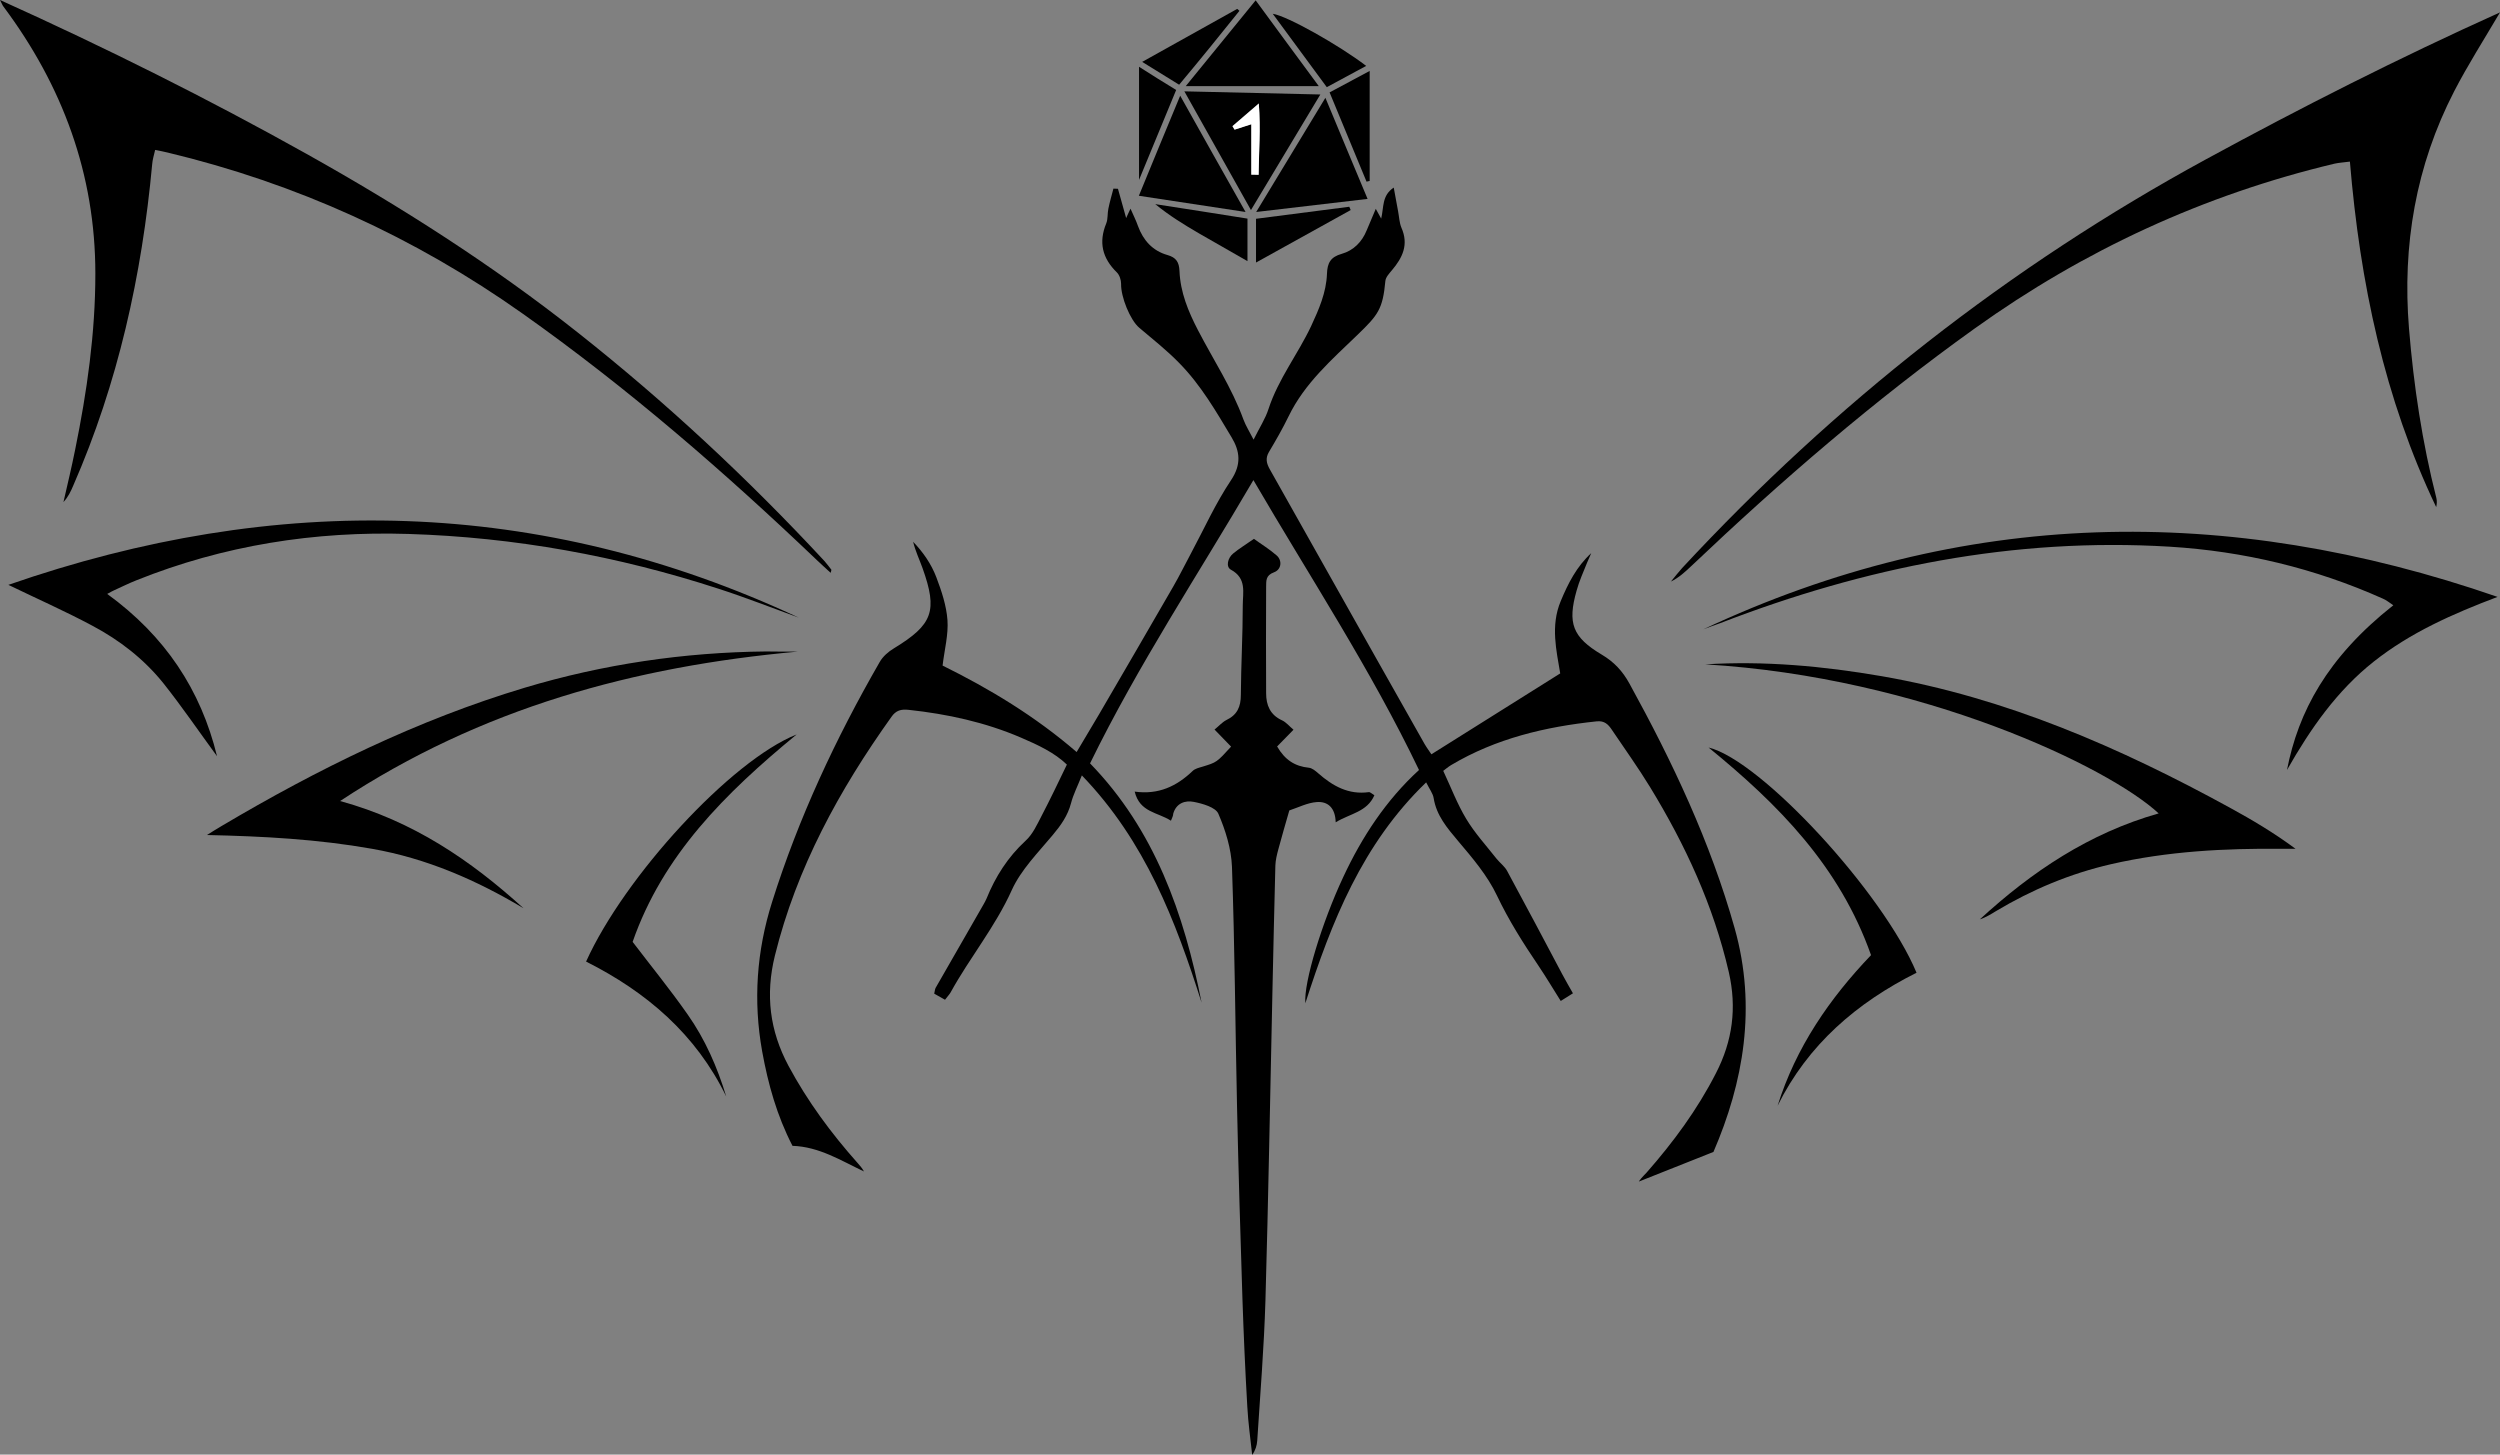 <?xml version="1.0" encoding="utf-8"?>
<!-- Generator: Adobe Illustrator 21.0.0, SVG Export Plug-In . SVG Version: 6.00 Build 0)  -->
<svg version="1.1" id="Layer_1" xmlns="http://www.w3.org/2000/svg" xmlns:xlink="http://www.w3.org/1999/xlink" x="0px" y="0px"
	 viewBox="0 0 1434.1 834.4" style="enable-background:new 0 0 1434.1 834.4;" xml:space="preserve">
<rect x="0" y="0" width="1434.1" height="834.4" fill="#808080" stroke="none"/>
<style type="text/css">
	.st0{fill:#FFFFFF;}
</style>
<path d="M542.1,573.5c-2.5-1.4-4.3-2.4-6.2-3.5c0.3-1.3,0.4-2.5,0.8-3.3c8.5-14.9,17-29.7,25.6-44.6c1.2-2.2,2.6-4.3,3.6-6.6
	c5.1-12.6,12.2-23.8,22.4-33.2c4.1-3.7,6.6-9.3,9.2-14.3c4.9-9.4,9.5-19,14.5-29.4c-7-6.8-16.6-11.3-26.4-15.5
	c-20.5-8.8-42.1-13.5-64.3-15.9c-4.4-0.5-7.4,0.3-10,4.1c-29.9,41.9-54.3,86.4-66.8,136.9c-5.5,22.4-3,43,7.8,63.2
	c10.9,20.3,24.4,38.6,39.7,55.8c1.3,1.5,2.6,2.9,3.6,4.8c-13.3-6.3-25.7-14.2-41-14.7c-9-17.4-14-35.5-17.4-54.2
	c-5.2-29-3.2-57.5,5.7-85.7c15.2-48.3,36.5-93.8,61.7-137.6c1.8-3.2,5-6,8.2-7.9c22.3-13.6,25.2-21.4,16.4-46
	c-1.8-5-4.1-9.8-5.4-15.1c5.7,5.9,10.4,12.7,13.3,20.3c3,7.9,5.8,16.3,6.4,24.6c0.6,8.3-1.7,16.9-2.8,26.1
	c27.1,13.4,53,29,76.9,49.6c4.6-7.8,8.8-14.7,12.9-21.7c14.2-24.4,28.4-48.7,42.5-73.2c3.6-6.2,6.7-12.6,10.1-18.9
	c7.6-14.2,14.2-28.9,23.1-42.2c6-9,5.1-16.5,0.3-24.5c-8.9-14.9-17.7-30.1-30-42.6c-7.1-7.3-15.2-13.7-23-20.3
	c-5.2-4.4-10.6-17.7-10.4-25.2c0-2.2-0.9-5-2.4-6.5c-8.4-8.2-10.6-17.3-6.1-28.2c1-2.5,0.6-5.6,1.2-8.4c0.8-3.9,1.9-7.7,2.9-11.5
	c0.9,0,1.8,0.1,2.6,0.1c1.5,5.3,2.9,10.5,4.7,16.8c0.8-1.9,1.5-3.2,2.5-5.4c1.6,3.7,3.2,6.8,4.3,10c3,8.2,8.4,14.2,16.9,16.6
	c5,1.4,6.7,4.1,6.9,9.2c0.5,12.2,5,23.1,10.6,33.9c8.8,17,19.5,33.1,26.1,51.3c1.3,3.5,3.4,6.8,5.8,11.5c3.4-6.9,6.8-12,8.6-17.7
	c5.6-17.1,16.8-31.3,24.4-47.4c4.5-9.7,8.7-19.3,9.1-30c0.2-6.3,2.1-9.7,8.5-11.5c6.7-1.9,11.6-6.8,14.3-13.5
	c1.6-3.9,3.3-7.8,5.2-12.3c1.1,1.9,1.8,3.2,3.1,5.6c1.6-6.6,0.3-13.2,7.2-17.8c0.9,4.9,1.7,9.2,2.5,13.6c0.6,3.1,0.7,6.5,1.9,9.4
	c4.3,9.7,0.7,17.2-5.5,24.5c-1.5,1.8-3.5,3.9-3.7,6.1c-1.5,16.1-4.1,19.4-15.9,30.8c-14.7,14.2-30.4,27.8-39.6,46.8
	c-3.4,7-7.3,13.8-11.3,20.5c-2.1,3.6-1.4,6.5,0.5,9.9c20.3,36,40.6,72.2,60.9,108.2c9.3,16.5,18.6,33,27.9,49.4
	c1.4,2.4,3.1,4.6,3.9,5.9c24.6-15.5,48.8-30.6,73.9-46.4c-2.1-12.9-5.7-27.2,0.3-41.5c4.2-10.1,9.1-19.8,17.5-27.5
	c-0.8,1.8-1.6,3.6-2.4,5.5c-2.1,5.3-4.5,10.5-6,16c-5.3,18.7-2.4,26.7,14.4,36.7c7.1,4.2,12,9.5,15.9,16.6
	c24.7,44.9,46.5,91,60.4,140.5c12.7,45.2,5,88.4-12.2,128.2c-15.6,6.2-29.2,11.6-42.8,17c0.3-0.4,0.8-1.3,1.5-2
	c0.9-1.1,2-2.1,2.9-3.1c15.4-17.5,29.1-36.1,39.8-57c9.6-18.6,12.1-37.6,7.4-58.1c-8.8-38.1-24.9-72.9-45.1-106
	c-6.9-11.3-14.6-22-22-33c-2-3-4.2-5.3-8.7-4.8c-29.4,3.1-57.8,9.8-83.5,25.1c-1.8,1.1-3.3,2.4-4.5,3.3c4.5,9.6,8,18.9,13.1,27.4
	c4.9,8.2,11.5,15.4,17.4,22.9c2,2.5,4.8,4.5,6.2,7.2c10.7,19.7,21.2,39.6,31.7,59.4c1.8,3.4,3.8,6.8,6,10.7c-2.3,1.4-4.3,2.7-7,4.4
	c-4.4-7-8.4-13.7-12.7-20.1c-8.8-13-17.1-26.1-23.9-40.4c-5.4-11.4-14-21.5-22.3-31.3c-6.3-7.5-12.4-14.6-14-24.6
	c-0.4-2.6-2.3-5-4.3-9c-36.7,35.4-54.2,79.8-69.3,126.7c-1-11.9,9.6-46.5,21.7-72.3c10.8-23.2,24.7-44.3,43.5-61.5
	C786.2,383.7,751.4,331,719,275.4c-31.7,54.2-66.1,106-93.7,162.5c37.1,38.2,53.9,86.2,64,137.3c-14.9-46.9-32.2-92.5-68.7-130.4
	c-2.5,6.3-4.9,10.9-6.2,15.9c-1.9,7.2-5.8,12.7-10.5,18.3c-8.4,10.1-18.2,19.9-23.5,31.6c-9.5,21.1-24.1,38.7-35.1,58.7
	C544.6,570.5,543.6,571.5,542.1,573.5z"/>
<path d="M0,0c61.1,27.6,119.2,56.6,175.9,88.3c54.3,30.4,106.7,63.8,155.6,102.5c50.6,40,97.6,83.8,141.4,131c1.4,1.6,2.7,3.3,4,5
	c0.1,0.1-0.1,0.6-0.4,1.8c-2.7-2.5-5.2-4.7-7.6-7c-53.3-50.9-108.9-99.1-169.1-141.7c-62-43.9-129.8-74.7-203.7-92.4
	C94.1,87,92,86.6,89,86c-0.7,3-1.5,5.6-1.7,8.2C81.4,158,67.7,219.8,42,278.6c-1.4,3.3-2.9,6.5-5.6,9.4c2.3-10,4.7-20,6.7-30
	c6.8-33.3,11.6-66.9,11.6-101C54.7,99.9,35.9,49.2,2,3.8C1.5,3.2,1.3,2.5,0,0z"/>
<path d="M1434.1,7.1c-9.3,15.8-18.5,30.2-26.3,45.3c-22,42.7-29.8,88.3-25.9,136.1c2.7,32.9,7.6,65.3,15.7,97.2
	c0.4,1.6,0.3,3.4-0.1,5.2c-29.8-62.4-43.7-128.8-49.5-198.2c-3.6,0.5-6.3,0.6-8.9,1.2c-75,17.9-143.6,49.6-206.3,94.5
	c-57.7,41.3-111.2,87.5-162.6,136.3c-3.5,3.3-7,6.6-11.7,8.9c2.1-2.6,4.2-5.2,6.4-7.7c87.5-94.3,187.4-172.9,300.5-234.5
	C1320.3,61.5,1376,33.3,1434.1,7.1z"/>
<path d="M671.7,470.8c-7.5-4.9-17.9-4.7-20.8-16.7c13.7,1.9,24.1-3.1,33.2-11.8c1.4-1.4,3.7-1.9,5.7-2.5c8.1-2.5,8.1-2.4,16.4-11.5
	c-2.9-3-5.9-6.1-9.5-9.8c2.5-2,4.4-4.2,6.7-5.4c6.3-3,8.4-7.6,8.4-14.5c0.1-17.1,1.1-34.3,1.1-51.4c0-7.3,2.4-15.4-6.8-20.4
	c-3-1.6-1.9-6.7,1.3-9.3c3.5-2.9,7.4-5.2,11.9-8.4c4.1,3,8.9,5.9,13,9.5c3.3,2.8,2.9,8.1-1.5,9.7c-4.9,1.8-4.4,5-4.5,8.3
	c-0.1,20.4-0.1,40.7,0,61.1c0,6.8,2.3,12.4,9.1,15.5c2.4,1.1,4.2,3.4,6.6,5.4c-3.6,3.7-6.6,6.8-9.4,9.6c4.5,7.8,10.3,11.4,18.2,12.2
	c1.9,0.2,3.8,1.8,5.4,3.2c8.3,7.3,17.4,12.4,29,10.8c0.8-0.1,1.7,0.9,3.2,1.8c-4.2,9.6-13.8,10.4-22.2,15.5
	c-0.2-8.4-4.6-12.1-10.9-11.6c-5.3,0.4-10.3,3-15.7,4.8c-2.2,7.6-4.3,14.9-6.3,22.3c-0.8,3-1.6,6.2-1.7,9.3
	c-0.7,24.3-1.1,48.6-1.7,72.9c-1.3,58.9-2.3,117.9-4,176.8c-0.8,26.8-3,53.5-4.7,80.2c-0.2,2.8-1,5.5-2.9,8.2
	c-1-9.2-2.3-18.4-2.8-27.7c-1.2-20.7-2.1-41.4-2.8-62.1c-1.2-36.8-2.3-73.6-3.1-110.4c-1-45.7-1.3-91.5-2.9-137.2
	c-0.4-10.3-3.7-20.9-7.8-30.4c-1.6-3.7-9-5.8-14.1-6.8c-4.9-1-10.1,0.7-11.8,6.8C673,467.9,672.4,469.1,671.7,470.8z"/>
<path d="M457.5,373.8c-93.4,8.5-181.3,32.2-262.4,85.7c41.9,11.5,74.9,34,105.2,61.5c-27.1-16.2-55.6-28.6-86.9-34.1
	c-31.1-5.5-62.4-7.2-94.7-7.9c2.8-1.7,5.5-3.5,8.3-5.1c55.2-32.7,112.4-60.9,174-79.4c45.1-13.5,91.3-20.3,138.3-20.8
	C445.4,373.8,451.5,373.8,457.5,373.8z"/>
<path d="M978.2,381.1c34-2.1,67.7,1,101.3,6.8c71.3,12.4,136.6,40.9,199.6,75.4c12.8,7,25.3,14.4,37.7,23.6c-2.6,0-5.1,0-7.7,0
	c-33-0.3-65.7,1.4-98,8.8c-23.5,5.4-45.5,14.6-66.2,27c-2.9,1.8-5.9,3.6-9.2,4.7c29.8-27.4,62.8-49.5,102.6-60.8
	C1209.5,439.9,1102.4,388.5,978.2,381.1z"/>
<path d="M977.1,361c148.6-69.7,300.1-72.4,455.6-18.6c-25.9,9.8-50,20.5-71,37.1c-21.1,16.7-36.2,38.3-49.8,62.2
	c6.5-33.3,22.9-64.4,61-94.5c-2.1-1.4-3.9-2.9-6-3.8c-38.9-17.4-79.8-27.2-122.3-29.8c-89.3-5.4-174.9,11.8-257.9,43.9
	C983.5,358.6,980.3,359.8,977.1,361z"/>
<path d="M458.2,354.3c-15.4-5.6-30.6-11.6-46.1-16.6c-57.8-18.8-116.9-29.5-177.7-31.4c-53.9-1.7-106.1,6.5-156.2,26.6
	c-4.3,1.7-8.5,3.8-12.7,5.7c-1,0.4-1.9,1-4,2.1c33.2,24.1,53.7,55,63,93.1c-10.2-13.9-20-28.3-30.8-41.9
	c-11.1-13.8-25-24.6-40.6-32.9c-15.7-8.4-32-15.6-48.3-23.5C158.2,282.2,309.7,285,458.2,354.3z"/>
<path d="M416.6,629c-17.4-35.8-45.8-60-80.4-77.4c22.1-48.9,83.1-115.3,120.8-130.3c-41.1,33.8-76.8,69.3-94.1,119
	c10.6,13.9,21.6,27.4,31.6,41.7C404.5,596.2,411.5,612.2,416.6,629z"/>
<path d="M1073.3,547.9c-18-51-53.2-86.5-93.2-119.1c30.2,7.4,100.2,83.4,119.3,129.2c-34.3,17.2-62.3,41.2-79.7,76.3
	C1030.2,600.8,1049.5,572.8,1073.3,547.9z"/>
<path d="M717.6,120.5c-13.1-23.4-25.3-45-38.2-68.1c26.4,0.6,51.4,1.2,78,1.8C743.9,76.6,731.2,97.9,717.6,120.5z M717.8,100.2
	c1.4,0,2.8,0,4.2,0c0-13,1.2-25.9,0.1-40.9c-6.1,5.3-10.6,9.2-15.1,13c0.4,0.7,0.8,1.3,1.2,2c2.8-0.9,5.6-1.8,9.6-3.1
	C717.8,81.4,717.8,90.8,717.8,100.2z"/>
<path d="M784.5,114.1c-21.5,2.5-41.5,4.9-63.9,7.5c13.8-22.8,26.3-43.4,39.7-65.5C768.4,75.7,776.2,94.2,784.5,114.1z"/>
<path d="M680.2,49.4c13.9-17.1,26.6-32.7,40.1-49.2c12.2,16.6,23.9,32.6,36.2,49.2C731,49.4,706.6,49.4,680.2,49.4z"/>
<path d="M714.5,121.6c-21.1-3.2-40.6-6.2-61.2-9.3c7.9-19.3,15.4-37.4,23.7-57.4C689.7,77.6,701.6,98.8,714.5,121.6z"/>
<path d="M783.9,104.2C776.9,87.4,770,70.6,762.7,53c7.6-4.1,15-8,23-12.3c0,21.8,0,42.5,0,63.1C785.1,103.9,784.5,104.1,783.9,104.2
	z"/>
<path d="M783.7,37.8c-7.4,4-14.5,7.8-22.6,12.2c-10.2-13.8-20.4-27.7-31-42.1C738.5,9.2,768.1,25.9,783.7,37.8z"/>
<path d="M774.8,120.5c-17.7,9.8-35.4,19.6-54.3,30.1c0-8.9,0-16.5,0-25.1c17.7-2.3,35.6-4.6,53.5-6.9
	C774.3,119.2,774.5,119.9,774.8,120.5z"/>
<path d="M676.4,48.6c-7-4.3-13.3-8.2-21.2-13.1c19-10.6,36.8-20.5,54.5-30.4c0.4,0.4,0.9,0.7,1.3,1.1c-5.6,6.9-11.1,13.8-16.7,20.7
	C688.7,33.8,683,40.7,676.4,48.6z"/>
<path d="M715.6,125.4c0,8.4,0,15.4,0,24.4c-9.9-5.7-18.8-10.7-27.6-15.8c-8.6-5-17.1-10.2-25.3-16.9
	C680.1,119.8,697.5,122.5,715.6,125.4z"/>
<path d="M674.7,51.6c-7.2,17.3-13.9,33.6-21.3,51.6c0-22.4,0-42.7,0-64.9C661.2,43.3,667.6,47.3,674.7,51.6z"/>
<path class="st0" d="M717.8,100.2c0-9.4,0-18.8,0-28.9c-4,1.3-6.8,2.2-9.6,3.1c-0.4-0.7-0.8-1.3-1.2-2c4.5-3.9,9-7.8,15.1-13
	c1.2,15,0,27.9-0.1,40.9C720.6,100.2,719.2,100.2,717.8,100.2z"/>
</svg>
